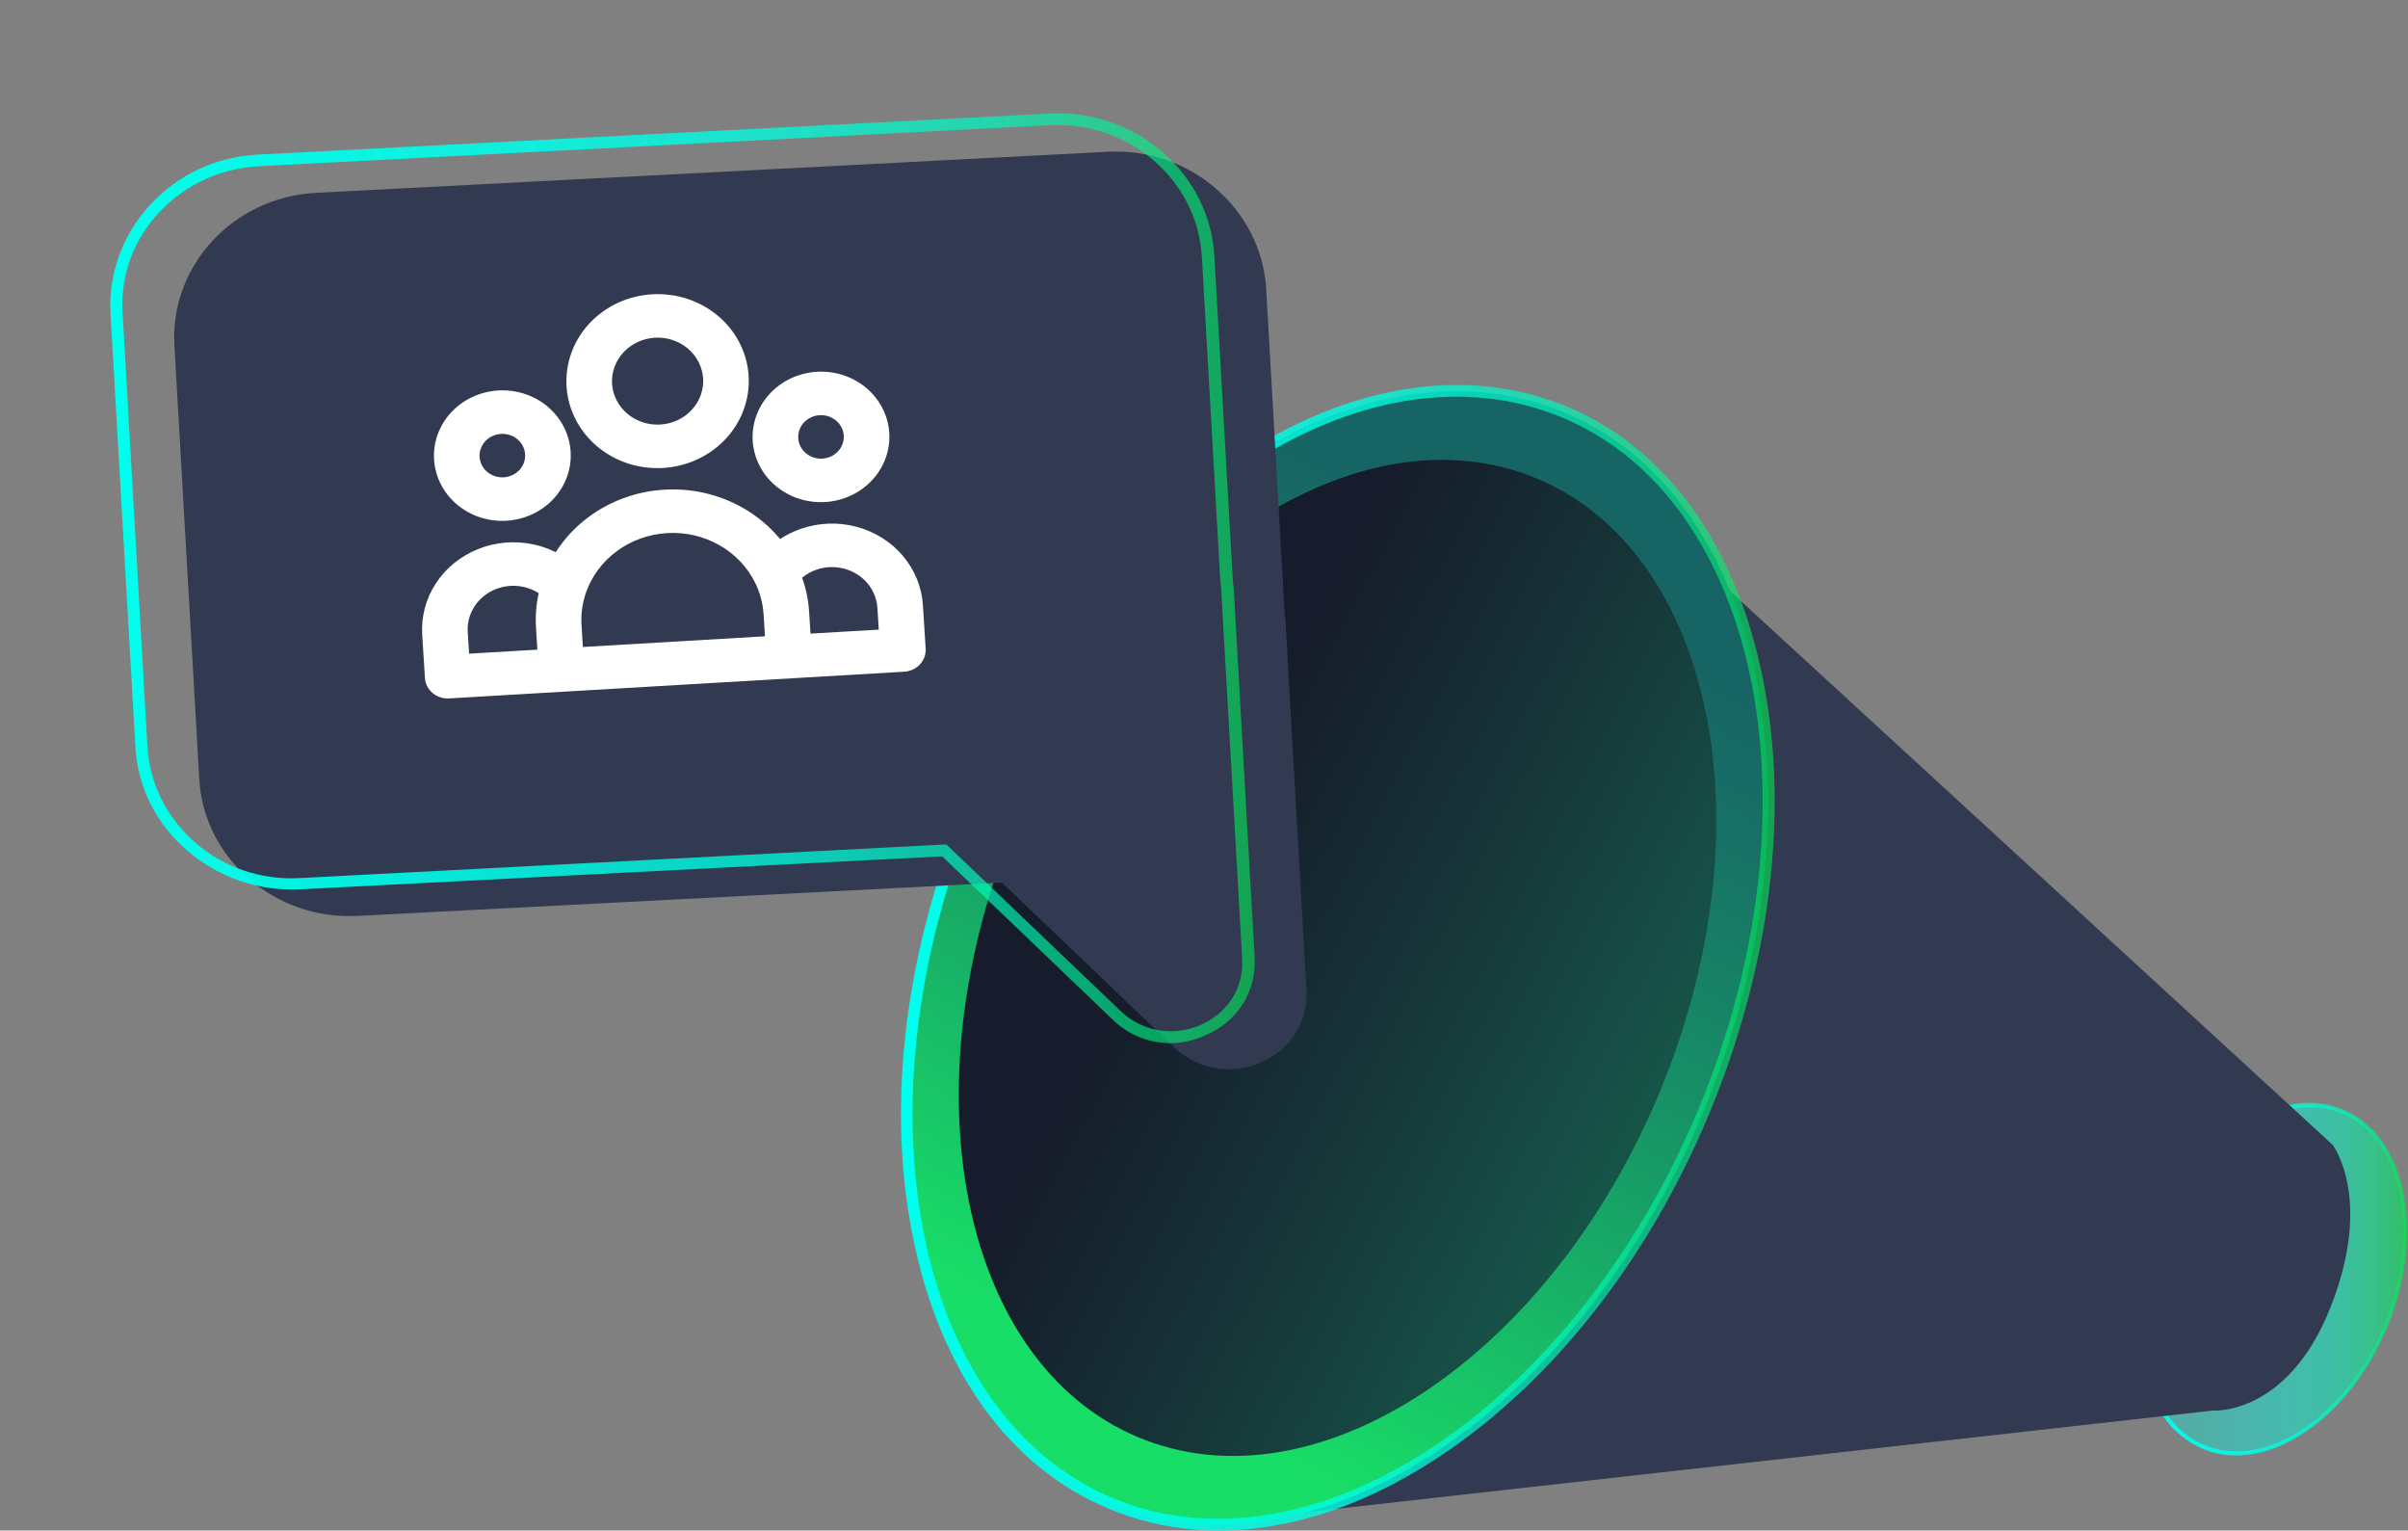 <svg width="192" height="122" viewBox="0 0 192 122" fill="none" xmlns="http://www.w3.org/2000/svg">
<rect x="0" y="0" width="192" height="122" fill="#808080" stroke="none"/>
<path d="M172.163 98.541C169.224 105.96 170.894 113.541 175.937 115.428C180.98 117.316 187.425 112.825 190.364 105.407C193.303 97.988 191.633 90.407 186.591 88.52C181.581 86.632 175.102 91.123 172.163 98.541Z" fill="url(#paint0_linear)"/>
<path d="M178.306 116.014C177.471 116.014 176.636 115.884 175.835 115.558C173.364 114.615 171.594 112.337 170.859 109.083C170.158 105.862 170.525 102.088 171.961 98.476C173.397 94.864 175.701 91.806 178.473 89.886C181.245 87.966 184.151 87.413 186.622 88.357C189.093 89.3 190.863 91.578 191.598 94.832C192.299 98.053 191.932 101.827 190.496 105.439C187.991 111.784 182.915 116.014 178.306 116.014ZM172.161 98.541L172.295 98.606C170.892 102.185 170.491 105.862 171.193 109.018C171.894 112.142 173.597 114.387 175.969 115.265C176.737 115.558 177.538 115.688 178.34 115.688C182.781 115.688 187.758 111.556 190.229 105.341C191.632 101.762 192.032 98.085 191.331 94.929C190.63 91.806 188.926 89.561 186.555 88.682C184.184 87.771 181.379 88.324 178.707 90.179C176.002 92.066 173.731 95.059 172.328 98.606L172.161 98.541Z" fill="url(#paint1_linear)"/>
<path d="M136.896 46.154L185.989 91.252C185.989 91.252 189.262 95.514 185.822 104.202C182.382 112.889 176.437 112.434 176.437 112.434L99.225 121.089L112.683 66.848L136.896 46.154Z" fill="#323A51"/>
<path d="M77.016 65.19C67.431 89.365 72.908 113.964 89.272 120.113C105.637 126.263 126.676 111.686 136.261 87.511C145.846 63.335 140.369 38.736 124.005 32.587C107.64 26.437 86.6 41.014 77.016 65.19Z" fill="url(#paint2_linear)"/>
<path d="M97.187 122C94.382 122 91.677 121.512 89.105 120.536C81.057 117.51 75.313 110.026 72.975 99.484C70.637 89.007 71.939 76.773 76.615 64.994C81.291 53.215 88.805 43.324 97.755 37.109C106.772 30.862 116.157 29.105 124.239 32.131C132.287 35.157 138.031 42.641 140.369 53.183C142.707 63.66 141.404 75.894 136.729 87.673C132.053 99.451 124.539 109.343 115.589 115.558C109.444 119.82 103.132 122 97.187 122ZM77.016 65.189L77.45 65.352C67.965 89.267 73.342 113.638 89.439 119.69C91.911 120.634 94.516 121.057 97.154 121.057C111.681 121.057 127.812 107.553 135.861 87.347C145.345 63.432 139.968 39.061 123.871 33.009C116.123 30.081 107.006 31.805 98.289 37.89C89.473 44.007 82.092 53.768 77.483 65.352L77.016 65.189Z" fill="url(#paint3_linear)"/>
<path d="M80.59 66.522C72.174 87.77 76.983 109.375 91.377 114.809C105.771 120.242 124.239 107.39 132.688 86.175C141.138 64.961 136.295 43.291 121.901 37.889C107.507 32.488 89.039 45.308 80.59 66.522Z" fill="url(#paint4_linear)"/>
<g clip-path="url(#clip0)">
<path d="M102.436 48.964L100.959 23.03C100.579 16.663 94.883 11.74 88.322 12.098L25.214 15.369C18.618 15.693 13.527 21.183 13.907 27.551L15.888 62.074C16.234 68.441 21.93 73.364 28.526 73.006L79.884 70.349L93.642 83.491C97.679 87.319 104.467 84.382 104.17 78.944L102.494 49.429C102.464 49.263 102.433 49.096 102.436 48.964Z" fill="#323A51"/>
<path d="M93.203 83.149C91.556 83.114 89.957 82.484 88.713 81.266L75.124 68.259L23.937 70.888C20.64 71.05 17.437 69.955 14.943 67.816C12.449 65.676 10.967 62.73 10.794 59.514L8.813 24.991C8.64 21.807 9.769 18.717 11.982 16.313C14.194 13.909 17.279 12.483 20.576 12.321L83.684 9.05C90.555 8.699 96.452 13.792 96.827 20.424L98.304 46.325C98.335 46.491 98.332 46.657 98.363 46.79L100.039 76.305C100.187 79.024 98.695 81.41 96.133 82.515C95.163 82.959 94.163 83.169 93.203 83.149ZM75.453 67.306L89.345 80.583C91.061 82.21 93.487 82.658 95.704 81.711C97.886 80.764 99.198 78.738 99.042 76.383L97.366 46.868C97.369 46.736 97.338 46.602 97.307 46.436L97.308 46.403L95.831 20.47C95.479 14.367 90.054 9.649 83.699 9.978L20.625 13.25C17.568 13.417 14.761 14.716 12.69 16.924C10.618 19.133 9.597 21.993 9.775 24.945L11.756 59.501C11.933 62.452 13.283 65.164 15.574 67.167C17.866 69.169 20.83 70.159 23.888 69.992L75.453 67.306Z" fill="url(#paint5_linear)"/>
<path fill-rule="evenodd" clip-rule="evenodd" d="M52.215 26.919C51.252 26.975 50.352 27.394 49.712 28.083C49.072 28.772 48.745 29.675 48.802 30.592C48.86 31.51 49.298 32.368 50.019 32.977C50.74 33.586 51.687 33.897 52.649 33.84C53.612 33.784 54.512 33.365 55.152 32.676C55.792 31.987 56.119 31.084 56.061 30.167C56.004 29.249 55.566 28.391 54.845 27.782C54.123 27.173 53.177 26.862 52.215 26.919ZM46.992 25.786C48.272 24.408 50.072 23.571 51.997 23.458C53.922 23.345 55.815 23.966 57.258 25.184C58.7 26.402 59.576 28.118 59.691 29.954C59.806 31.789 59.152 33.595 57.872 34.973C56.592 36.351 54.792 37.188 52.867 37.301C50.941 37.414 49.049 36.793 47.606 35.575C46.163 34.357 45.288 32.641 45.173 30.805C45.058 28.97 45.712 27.164 46.992 25.786ZM39.946 34.586C39.465 34.614 39.014 34.823 38.695 35.168C38.375 35.512 38.211 35.964 38.24 36.423C38.269 36.882 38.487 37.31 38.848 37.615C39.209 37.919 39.682 38.075 40.163 38.047C40.645 38.018 41.095 37.809 41.415 37.464C41.735 37.12 41.898 36.669 41.869 36.21C41.841 35.751 41.622 35.322 41.261 35.017C40.9 34.713 40.427 34.557 39.946 34.586ZM35.974 32.871C36.934 31.838 38.285 31.209 39.729 31.125C41.173 31.04 42.592 31.506 43.674 32.419C44.756 33.333 45.412 34.62 45.499 35.997C45.585 37.373 45.095 38.728 44.135 39.761C43.175 40.794 41.825 41.423 40.381 41.507C38.937 41.592 37.518 41.126 36.435 40.213C35.353 39.299 34.697 38.012 34.61 36.636C34.524 35.259 35.015 33.905 35.974 32.871ZM65.352 33.095C64.871 33.123 64.421 33.333 64.101 33.677C63.781 34.022 63.617 34.473 63.646 34.932C63.675 35.391 63.894 35.82 64.255 36.124C64.615 36.429 65.088 36.584 65.57 36.556C66.051 36.528 66.501 36.318 66.821 35.974C67.141 35.629 67.305 35.178 67.276 34.719C67.247 34.26 67.028 33.831 66.667 33.527C66.307 33.222 65.834 33.067 65.352 33.095ZM61.381 31.381C62.341 30.347 63.691 29.719 65.135 29.634C66.579 29.549 67.998 30.015 69.08 30.929C70.162 31.843 70.819 33.129 70.905 34.506C70.992 35.883 70.501 37.237 69.541 38.27C68.581 39.304 67.231 39.932 65.787 40.017C64.343 40.102 62.924 39.636 61.842 38.722C60.76 37.809 60.103 36.522 60.017 35.145C59.93 33.768 60.421 32.414 61.381 31.381ZM53.192 42.491C51.741 42.577 50.349 43.074 49.196 43.921C48.043 44.767 47.181 45.923 46.723 47.239C46.44 48.05 46.311 48.928 46.368 49.84L46.477 51.571L60.995 50.719L60.886 48.988C60.829 48.076 60.591 47.22 60.209 46.449C59.589 45.196 58.589 44.148 57.338 43.443C56.088 42.738 54.644 42.406 53.192 42.491ZM64.624 50.506L70.068 50.187L69.96 48.456C69.96 48.456 69.96 48.456 69.96 48.456C69.914 47.737 69.635 47.049 69.161 46.489C68.687 45.929 68.041 45.523 67.314 45.33C66.586 45.136 65.813 45.163 65.102 45.408C64.68 45.553 64.292 45.77 63.956 46.047C64.264 46.91 64.456 47.825 64.515 48.776L64.624 50.506ZM62.201 42.967C61.374 41.966 60.356 41.113 59.193 40.458C57.317 39.4 55.152 38.903 52.975 39.031C50.798 39.158 48.711 39.905 46.981 41.174C45.909 41.961 45.005 42.926 44.309 44.017C43.755 43.74 43.163 43.531 42.546 43.397C41.073 43.078 39.531 43.205 38.135 43.76C36.739 44.315 35.559 45.27 34.758 46.493C33.957 47.717 33.575 49.147 33.665 50.585L33.882 54.046C33.942 55.002 34.803 55.729 35.806 55.67L72.1 53.541C73.103 53.482 73.866 52.66 73.806 51.704L73.589 48.243C73.499 46.805 72.941 45.429 71.992 44.309C71.044 43.188 69.752 42.378 68.297 41.99C66.843 41.602 65.296 41.657 63.874 42.146C63.278 42.351 62.717 42.628 62.201 42.967ZM42.952 47.279C42.584 47.044 42.172 46.873 41.735 46.779C40.998 46.619 40.227 46.682 39.529 46.96C38.832 47.237 38.241 47.715 37.841 48.327C37.44 48.938 37.249 49.653 37.294 50.373C37.294 50.373 37.294 50.373 37.294 50.373L37.403 52.103L42.847 51.783L42.739 50.053C42.679 49.103 42.755 48.172 42.952 47.279Z" fill="white"/>
</g>
<defs>
<linearGradient id="paint0_linear" x1="170.698" y1="101.971" x2="191.809" y2="101.971" gradientUnits="userSpaceOnUse">
<stop offset="0.005" stop-color="#00FFED" stop-opacity="0.3"/>
<stop offset="0.36" stop-color="#00FFEB" stop-opacity="0.407"/>
<stop offset="0.513" stop-color="#00FEE4" stop-opacity="0.453"/>
<stop offset="0.627" stop-color="#00FCD7" stop-opacity="0.488"/>
<stop offset="0.722" stop-color="#00F9C5" stop-opacity="0.516"/>
<stop offset="0.804" stop-color="#00F6AE" stop-opacity="0.541"/>
<stop offset="0.879" stop-color="#00F292" stop-opacity="0.564"/>
<stop offset="0.945" stop-color="#00EE71" stop-opacity="0.584"/>
<stop offset="0.999" stop-color="#00E950" stop-opacity="0.6"/>
</linearGradient>
<linearGradient id="paint1_linear" x1="170.537" y1="101.968" x2="191.966" y2="101.968" gradientUnits="userSpaceOnUse">
<stop offset="0.001" stop-color="#00FFED"/>
<stop offset="0.357" stop-color="#00FFEB" stop-opacity="0.857"/>
<stop offset="0.511" stop-color="#00FEE4" stop-opacity="0.796"/>
<stop offset="0.625" stop-color="#00FCD7" stop-opacity="0.75"/>
<stop offset="0.721" stop-color="#00F9C5" stop-opacity="0.712"/>
<stop offset="0.804" stop-color="#00F6AE" stop-opacity="0.678"/>
<stop offset="0.878" stop-color="#00F292" stop-opacity="0.648"/>
<stop offset="0.945" stop-color="#00EE71" stop-opacity="0.622"/>
<stop offset="0.999" stop-color="#00E950" stop-opacity="0.6"/>
</linearGradient>
<linearGradient id="paint2_linear" x1="124.567" y1="45.437" x2="89.405" y2="109.289" gradientUnits="userSpaceOnUse">
<stop offset="0.005" stop-color="#176465"/>
<stop offset="0.167" stop-color="#177165"/>
<stop offset="0.467" stop-color="#179366"/>
<stop offset="0.868" stop-color="#18CA67"/>
<stop offset="0.999" stop-color="#18DD67"/>
</linearGradient>
<linearGradient id="paint3_linear" x1="71.806" y1="76.347" x2="141.464" y2="76.347" gradientUnits="userSpaceOnUse">
<stop offset="0.001" stop-color="#00FFED"/>
<stop offset="0.357" stop-color="#00FFEB" stop-opacity="0.857"/>
<stop offset="0.511" stop-color="#00FEE4" stop-opacity="0.796"/>
<stop offset="0.625" stop-color="#00FCD7" stop-opacity="0.75"/>
<stop offset="0.721" stop-color="#00F9C5" stop-opacity="0.712"/>
<stop offset="0.804" stop-color="#00F6AE" stop-opacity="0.678"/>
<stop offset="0.878" stop-color="#00F292" stop-opacity="0.648"/>
<stop offset="0.945" stop-color="#00EE71" stop-opacity="0.622"/>
<stop offset="0.999" stop-color="#00E950" stop-opacity="0.6"/>
</linearGradient>
<linearGradient id="paint4_linear" x1="94.336" y1="70.261" x2="139.104" y2="93.593" gradientUnits="userSpaceOnUse">
<stop stop-color="#161C2B"/>
<stop offset="0.425" stop-color="#163739"/>
<stop offset="0.993" stop-color="#16614F"/>
</linearGradient>
<linearGradient id="paint5_linear" x1="8.369" y1="44.386" x2="100.687" y2="46.336" gradientUnits="userSpaceOnUse">
<stop offset="0.001" stop-color="#00FFED"/>
<stop offset="0.357" stop-color="#00FFEB" stop-opacity="0.857"/>
<stop offset="0.511" stop-color="#00FEE4" stop-opacity="0.796"/>
<stop offset="0.625" stop-color="#00FCD7" stop-opacity="0.75"/>
<stop offset="0.721" stop-color="#00F9C5" stop-opacity="0.712"/>
<stop offset="0.804" stop-color="#00F6AE" stop-opacity="0.678"/>
<stop offset="0.878" stop-color="#00F292" stop-opacity="0.648"/>
<stop offset="0.945" stop-color="#00EE71" stop-opacity="0.622"/>
<stop offset="0.999" stop-color="#00E950" stop-opacity="0.6"/>
</linearGradient>
<clipPath id="clip0">
<rect width="104.057" height="83.186" fill="white" transform="translate(1.758) rotate(1.21)"/>
</clipPath>
</defs>
</svg>
